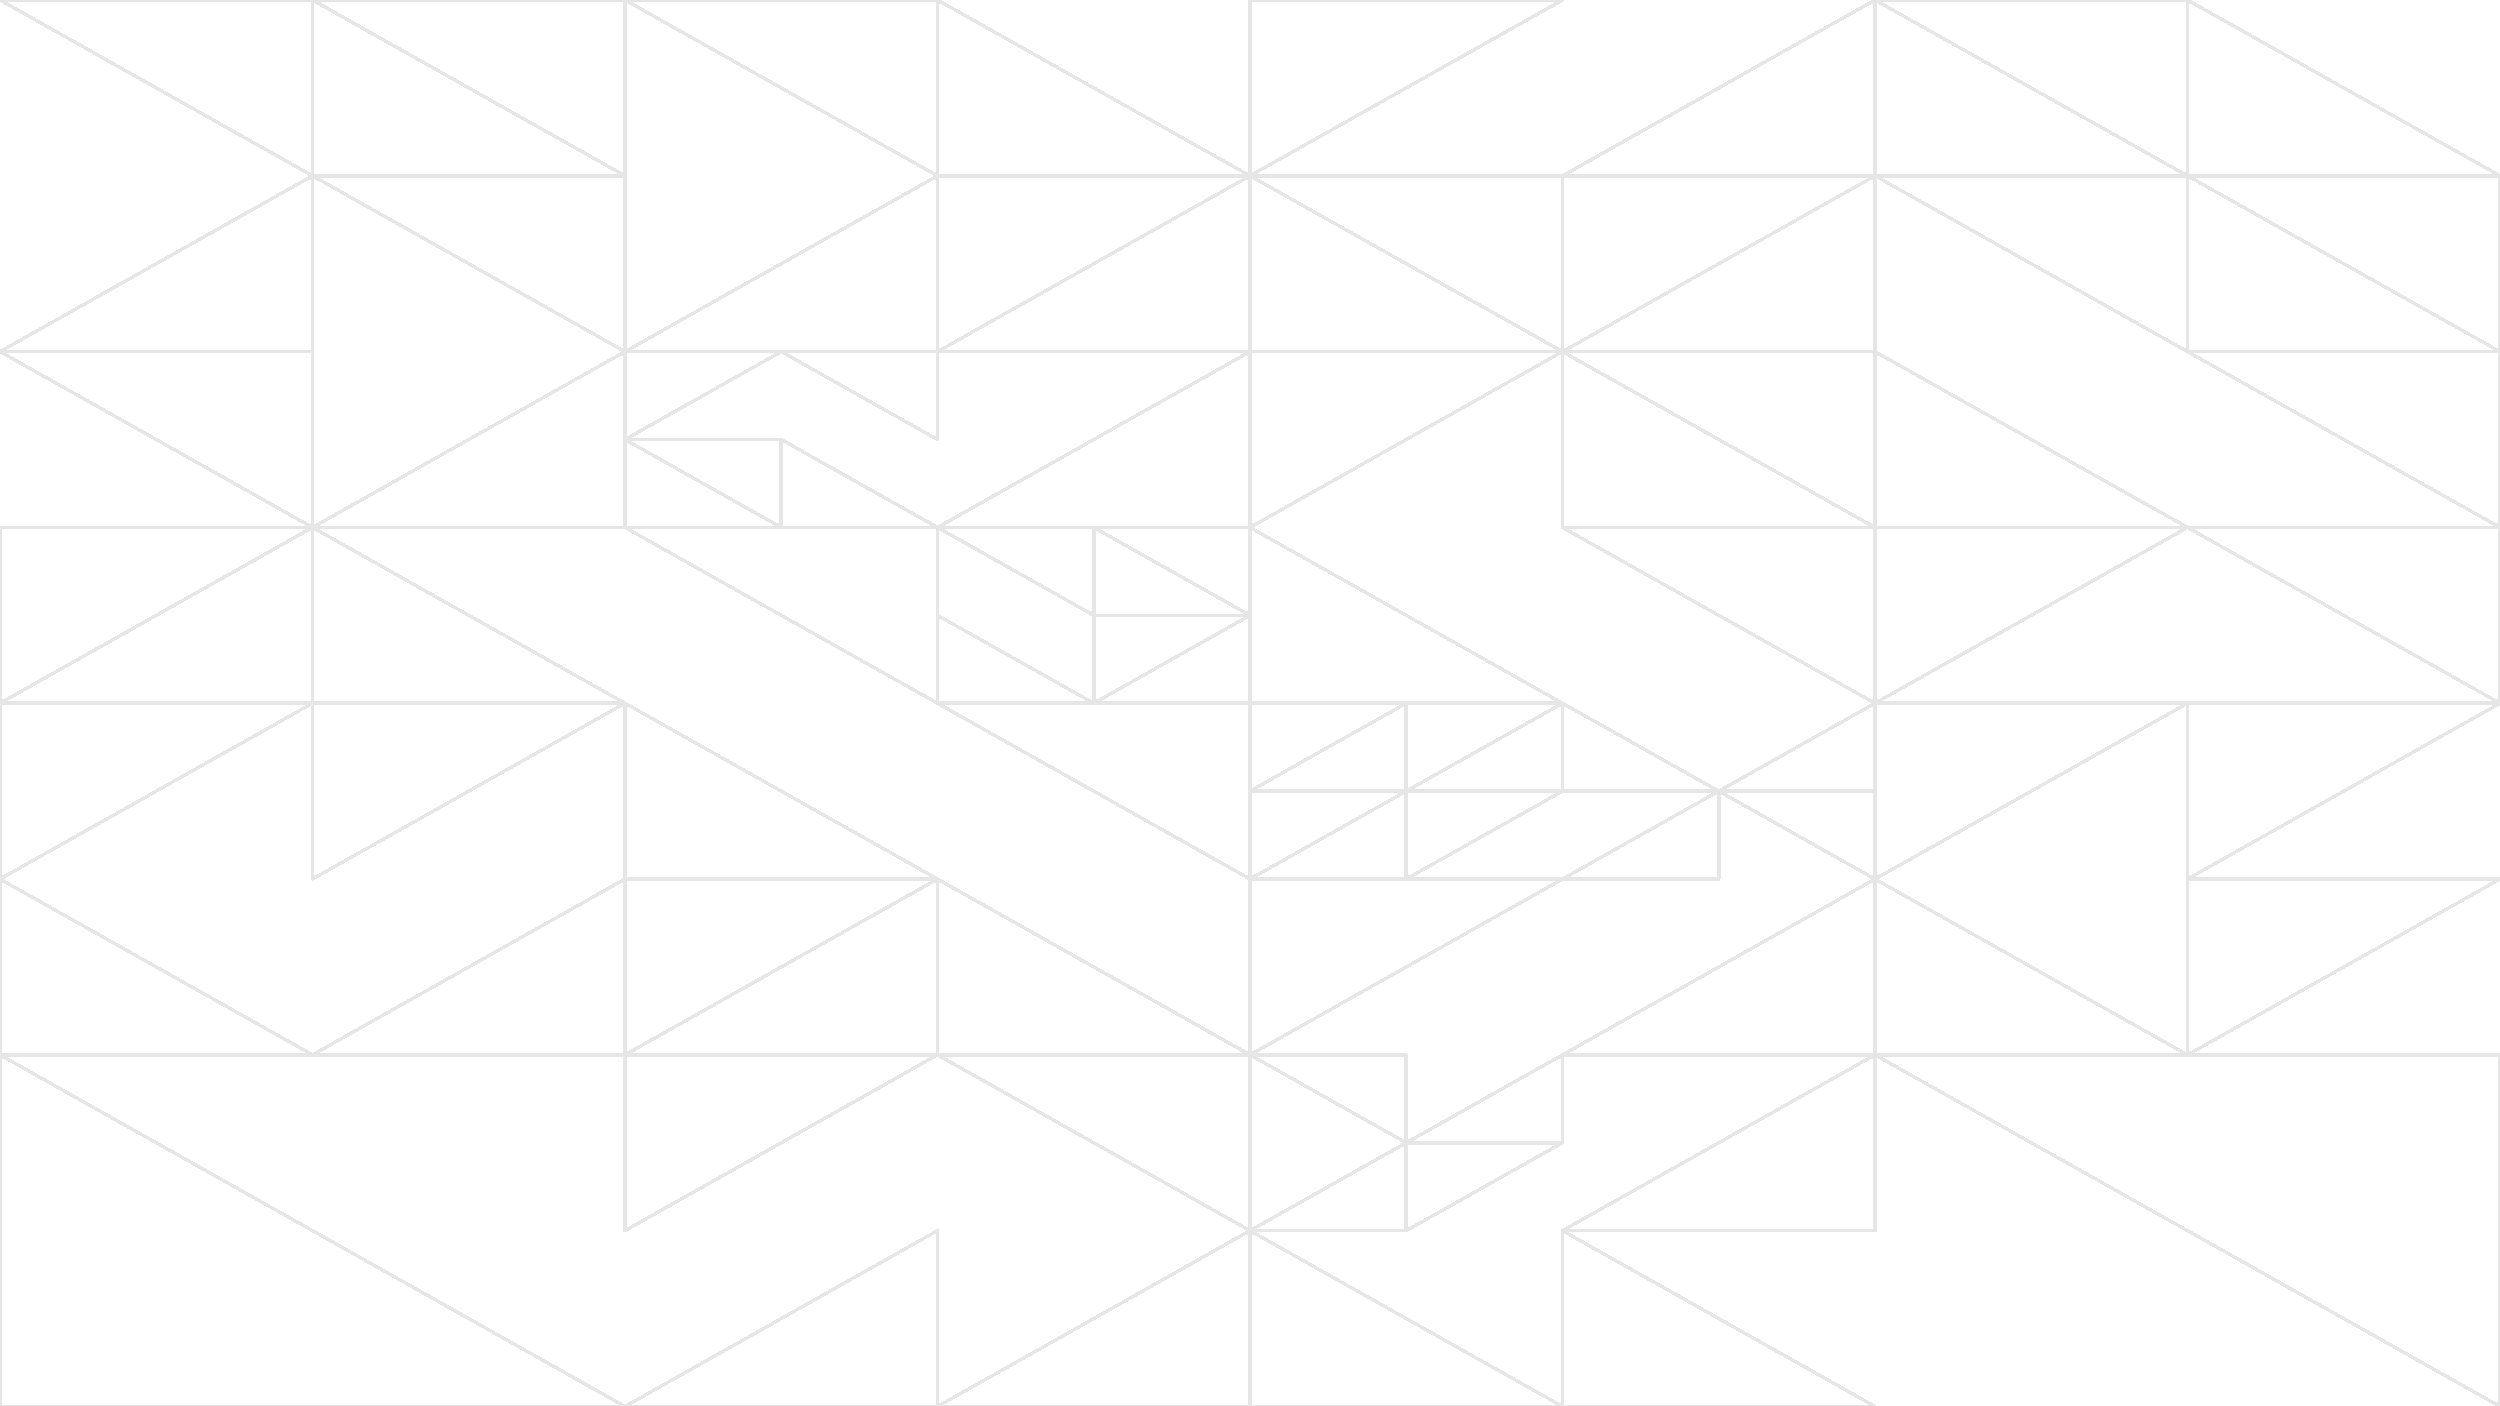 <svg xmlns="http://www.w3.org/2000/svg" version="1.1" xmlns:xlink="http://www.w3.org/1999/xlink" xmlns:svgjs="http://svgjs.dev/svgjs" viewBox="0 0 1422 800"><g shape-rendering="crispEdges" opacity="0.1" stroke-linejoin="round" fill="none" stroke-width="2" stroke="hsl(220, 62%, 45%)"><polygon points="1422,100 1244.25,100 1244.25,0"></polygon><polygon points="1244.25,100 1066.5,0 1244.25,0"></polygon><polygon points="1244.25,200 1244.25,100 1066.5,100"></polygon><polygon points="1244.25,100 1422,200 1422,100"></polygon><polygon points="1066.5,100 888.75,100 1066.5,0"></polygon><polygon points="711,100 711,0 888.75,0"></polygon><polygon points="888.75,200 888.75,100 711,100"></polygon><polygon points="1066.5,100 888.75,200 1066.5,200"></polygon><polygon points="888.75,300 1066.5,300 888.75,200"></polygon><polygon points="711,300 888.75,200 711,200"></polygon><polygon points="888.75,400 711,300 711,400"></polygon><polygon points="888.75,300 1066.5,300 1066.5,400"></polygon><polygon points="1244.25,200 1422,300 1422,200"></polygon><polygon points="1244.25,300 1066.5,200 1066.5,300"></polygon><polygon points="1066.5,300 1244.25,300 1066.5,400"></polygon><polygon points="1422,300 1422,400 1244.25,300"></polygon><polygon points="711,100 533.25,100 533.25,0"></polygon><polygon points="533.25,0 533.25,100 355.5,0"></polygon><polygon points="533.25,200 533.25,100 355.5,200"></polygon><polygon points="711,200 711,100 533.25,200"></polygon><polygon points="177.75,0 355.5,100 355.5,0"></polygon><polygon points="177.75,100 177.75,0 0,0"></polygon><polygon points="177.75,100 177.75,200 0,200"></polygon><polygon points="177.75,100 355.5,200 355.5,100"></polygon><polygon points="177.75,300 355.5,200 355.5,300"></polygon><polygon points="0,200 177.75,300 177.75,200"></polygon><polygon points="0,400 177.75,300 0,300"></polygon><polygon points="355.5,400 177.75,300 177.75,400"></polygon><polygon points="711,200 711,300 533.25,300"></polygon><polygon points="533.25,250 533.25,200 444.375,200"></polygon><polygon points="355.5,200 355.5,250 444.375,200"></polygon><polygon points="444.375,250 444.375,300 355.5,250"></polygon><polygon points="533.25,300 444.375,300 444.375,250"></polygon><polygon points="533.25,300 533.25,400 355.5,300"></polygon><polygon points="711,350 622.125,300 711,300"></polygon><polygon points="622.125,350 622.125,300 533.25,300"></polygon><polygon points="622.125,400 533.25,400 533.25,350"></polygon><polygon points="711,350 622.125,350 622.125,400"></polygon><polygon points="711,400 533.25,400 711,500"></polygon><polygon points="355.5,400 533.25,500 355.5,500"></polygon><polygon points="355.5,600 533.25,500 533.25,600"></polygon><polygon points="533.25,600 711,600 533.25,500"></polygon><polygon points="355.5,400 177.75,400 177.75,500"></polygon><polygon points="0,500 177.75,400 0,400"></polygon><polygon points="177.75,600 0,600 0,500"></polygon><polygon points="177.75,600 355.5,500 355.5,600"></polygon><polygon points="0,600 355.5,800 0,800"></polygon><polygon points="533.25,600 711,700 711,600"></polygon><polygon points="533.25,600 355.5,600 355.5,700"></polygon><polygon points="533.25,700 533.25,800 355.5,800"></polygon><polygon points="711,800 711,700 533.25,800"></polygon><polygon points="1244.25,400 1244.25,500 1422,400"></polygon><polygon points="1066.5,500 1244.25,400 1066.5,400"></polygon><polygon points="1066.5,500 1244.25,600 1066.5,600"></polygon><polygon points="1244.25,500 1422,500 1244.25,600"></polygon><polygon points="1066.5,400 1066.5,450 977.625,450"></polygon><polygon points="888.75,450 888.75,400 977.625,450"></polygon><polygon points="888.75,500 977.625,500 977.625,450"></polygon><polygon points="1066.5,500 977.625,450 1066.5,450"></polygon><polygon points="888.75,400 799.875,450 888.75,450"></polygon><polygon points="799.875,450 799.875,400 711,450"></polygon><polygon points="799.875,450 711,500 711,450"></polygon><polygon points="799.875,450 799.875,500 888.75,450"></polygon><polygon points="711,600 888.75,500 711,500"></polygon><polygon points="1066.5,500 888.75,600 1066.5,600"></polygon><polygon points="1066.5,600 888.75,700 1066.5,700"></polygon><polygon points="799.875,650 888.75,650 888.75,600"></polygon><polygon points="799.875,600 711,600 799.875,650"></polygon><polygon points="799.875,700 799.875,650 711,700"></polygon><polygon points="799.875,700 888.75,650 799.875,650"></polygon><polygon points="711,800 888.75,800 711,700"></polygon><polygon points="888.75,800 888.75,700 1066.5,800"></polygon><polygon points="1422,800 1066.5,600 1422,600"></polygon></g><g fill="hsl(220, 62%, 45%)" stroke-width="3" stroke="hsl(220, 43%, 13%)"></g></svg>